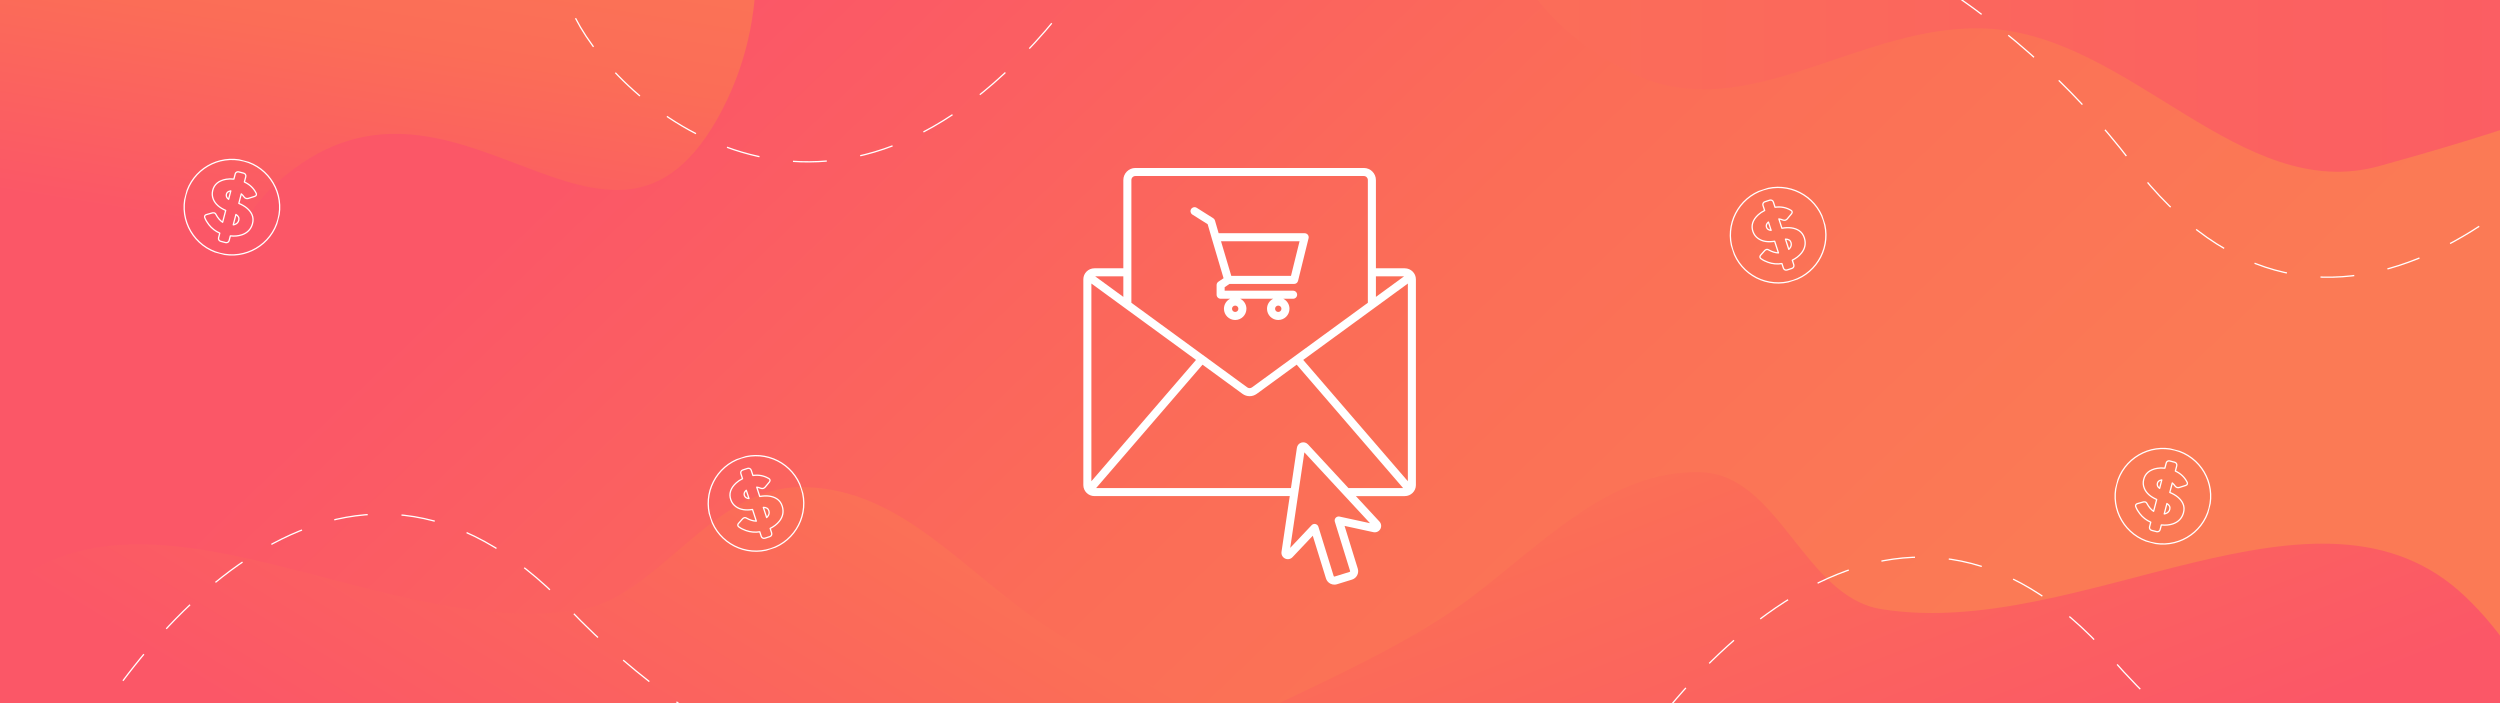 <?xml version="1.0" encoding="UTF-8"?> <svg width="1920" height="540" viewBox="0 0 1920 540" fill="none" xmlns="http://www.w3.org/2000/svg">
<rect x="0" y="0" width="1920" height="540" fill="#333333" stroke="none"/>
<g clip-path="url(#clip0_751_5184)">
<rect width="1920" height="540" fill="white"/>
<g clip-path="url(#clip1_751_5184)">
<path d="M1958 0H40V541H1958V0Z" fill="url(#paint0_linear_751_5184)"/>
<path fill-rule="evenodd" clip-rule="evenodd" d="M1128.56 459.794C1184.7 417.81 1235.93 360.886 1305.95 362.655C1366.21 364.178 1385.23 458.106 1444.73 467.786C1598.22 492.756 1780.63 350.876 1893.38 458.216C2007.7 567.063 2016.15 794.096 1913.27 913.865C1811.42 1032.43 1619.95 974.762 1464.86 957.061C1374.73 946.774 1319.67 861.417 1232.52 836.169C1078.81 791.637 820.129 912.451 777.443 757.904C734.902 603.88 1000.76 555.371 1128.56 459.794Z" fill="url(#paint1_linear_751_5184)"/>
<path fill-rule="evenodd" clip-rule="evenodd" d="M211.771 141.19C90.137 251.74 223.044 582.931 59.032 590.758C-101.821 598.433 -153.024 356.591 -276.718 253.247C-430.639 124.653 -769.662 276.359 -830.045 84.859C-883.593 -84.959 -561.847 -117.582 -431.979 -239.141C-311.243 -352.151 -270.556 -557.135 -108.709 -590.325C68.859 -626.736 253.729 -535.288 380.87 -405.825C507.128 -277.261 637.958 -74.9 554.366 84.859C468.637 248.706 348.513 16.91 211.771 141.19Z" fill="url(#paint2_linear_751_5184)"/>
<path fill-rule="evenodd" clip-rule="evenodd" d="M2232.16 -173.993C2243.84 0.78 1995.77 80.749 1827.35 127.526C1720.9 157.087 1636.8 27.716 1526.51 21.989C1429.06 16.93 1342.87 98.273 1254.52 56.763C1157.91 11.362 1138.93 -71.212 1109.43 -173.993C1061.94 -339.44 937.038 -524.816 1036.24 -665.363C1136.34 -807.193 1360.55 -815.08 1526.51 -764.911C1665.61 -722.857 1678.04 -531.007 1789.54 -437.634C1926.47 -322.981 2220.22 -352.409 2232.16 -173.993Z" fill="url(#paint3_linear_751_5184)"/>
<path fill-rule="evenodd" clip-rule="evenodd" d="M785.277 468.272C729.138 426.288 684.076 374.105 615.073 374.105C546.072 374.105 505.199 458.594 445.698 468.273C292.203 493.244 109.789 351.364 -2.956 458.704C-117.284 567.551 -125.726 794.582 -22.841 914.351C79.006 1032.92 270.466 975.249 425.561 957.548C515.693 947.261 570.758 861.904 657.905 836.656C811.609 792.125 1070.3 912.937 1112.98 758.391C1155.52 604.367 913.077 563.849 785.277 468.272Z" fill="url(#paint4_linear_751_5184)"/>
</g>
<g clip-path="url(#clip2_751_5184)">
<path d="M1078.87 206.053H1056.7V138.272C1056.7 133.16 1052.53 129 1047.42 129H871.994C866.88 129 862.718 133.16 862.718 138.272V206.053H840.541C835.834 206.053 832 209.842 832 214.497V372.559C832 377.214 835.828 381.003 840.541 381.003H990.535L984.196 423.81C983.881 425.949 984.976 428.014 986.917 428.959C988.859 429.905 991.166 429.479 992.644 427.909L1008.2 411.447L1018.35 444.246C1018.88 445.971 1020.06 447.38 1021.65 448.221C1022.64 448.74 1023.71 449.006 1024.8 449.006C1025.46 449.006 1026.14 448.907 1026.8 448.703L1038.32 445.143C1040.05 444.611 1041.46 443.437 1042.3 441.842C1043.14 440.247 1043.31 438.417 1042.77 436.699L1032.63 403.899L1054.76 408.709C1056.87 409.166 1059.01 408.214 1060.08 406.341C1061.15 404.468 1060.88 402.144 1059.42 400.555L1041.31 381.009H1078.87C1083.58 381.009 1087.41 377.22 1087.41 372.565V214.503C1087.41 209.848 1083.58 206.059 1078.87 206.059V206.053ZM1000.88 276.424L1081.23 217.761V369.592L1000.88 276.424ZM1078.31 212.234L1056.7 228.016V212.234H1078.31ZM871.994 135.182H1047.42C1049.13 135.182 1050.51 136.566 1050.51 138.272V232.535L961.531 297.497C960.436 298.294 958.97 298.294 957.882 297.497L868.902 232.535V138.272C868.902 136.566 870.287 135.182 871.994 135.182ZM838.184 369.592V217.761L918.537 276.424L838.184 369.592ZM862.718 228.016L841.103 212.234H862.718V228.016ZM1028.76 396.723C1027.68 396.488 1026.57 396.846 1025.82 397.656C1025.08 398.466 1024.82 399.609 1025.15 400.66L1036.87 438.516C1036.92 438.702 1036.88 438.856 1036.83 438.949C1036.78 439.042 1036.68 439.171 1036.49 439.227L1024.97 442.788C1024.67 442.88 1024.35 442.713 1024.26 442.411L1012.54 404.555C1012.21 403.504 1011.36 402.706 1010.28 402.459C1010.05 402.404 1009.82 402.379 1009.58 402.379C1008.74 402.379 1007.93 402.725 1007.33 403.349L990.894 420.75L1001.75 347.406L1052.16 401.81L1028.76 396.729V396.723ZM1004.51 341.274C1003.21 339.871 1001.27 339.352 999.441 339.914C997.616 340.477 996.305 342.004 996.027 343.895L991.451 374.815H841.839L923.547 280.077L954.233 302.479C955.872 303.672 957.789 304.272 959.706 304.272C961.624 304.272 963.541 303.672 965.18 302.479L995.866 280.077L1077.57 374.815H1035.59L1004.51 341.268L1004.51 341.274Z" fill="white"/>
<path d="M915.765 164.804L927.485 172.191L930.633 183.07C930.633 183.07 930.633 183.07 930.633 183.076C930.633 183.076 930.633 183.083 930.633 183.089L939.699 213.675L935.716 216.352C934.863 216.927 934.349 217.885 934.349 218.917V226.347C934.349 228.053 935.735 229.438 937.441 229.438H944.745C941.931 230.86 939.989 233.771 939.989 237.134C939.989 241.894 943.861 245.763 948.623 245.763C953.385 245.763 957.256 241.894 957.256 237.134C957.256 233.771 955.32 230.86 952.506 229.438H977.813C974.999 230.86 973.063 233.771 973.063 237.134C973.063 241.894 976.935 245.763 981.697 245.763C986.458 245.763 990.33 241.894 990.33 237.134C990.33 233.771 988.394 230.86 985.574 229.438H993.107C994.813 229.438 996.199 228.053 996.199 226.347C996.199 224.641 994.813 223.256 993.107 223.256H940.54V220.561L944.257 218.064H993.898C995.321 218.064 996.557 217.093 996.898 215.715L1004.99 182.953C1005.22 182.032 1005.01 181.055 1004.42 180.307C1003.84 179.559 1002.94 179.12 1001.99 179.12H935.92L933.094 169.341C932.884 168.612 932.414 167.987 931.77 167.585L919.055 159.574C917.608 158.665 915.704 159.098 914.788 160.538C913.879 161.985 914.312 163.889 915.753 164.804H915.765ZM948.629 239.588C947.281 239.588 946.18 238.488 946.18 237.14C946.18 235.793 947.275 234.692 948.629 234.692C949.983 234.692 951.078 235.793 951.078 237.14C951.078 238.488 949.983 239.588 948.629 239.588ZM981.697 239.588C980.348 239.588 979.248 238.488 979.248 237.14C979.248 235.793 980.342 234.692 981.697 234.692C983.051 234.692 984.146 235.793 984.146 237.14C984.146 238.488 983.051 239.588 981.697 239.588ZM998.048 185.302L991.48 211.882H945.623L937.744 185.302H998.048Z" fill="white"/>
</g>
<g clip-path="url(#clip3_751_5184)">
<path d="M1372.43 207.351L1376.23 206.114C1377.38 205.739 1378.01 204.509 1377.64 203.365L1376.48 199.824C1379.38 198.378 1381.73 196.564 1383.5 194.35C1386.28 190.85 1387.05 187.029 1385.79 182.876C1385 180.286 1383.58 178.331 1381.51 177.016C1378.17 174.93 1373.83 174.352 1368.5 175.3L1366.17 168.132C1367.2 168.262 1368.25 168.544 1369.31 168.997C1369.96 169.252 1370.63 169.281 1371.3 169.061C1371.85 168.883 1372.48 168.262 1372.48 168.262L1372.49 168.259L1375.88 164.19C1376.34 163.631 1376.49 163.066 1376.31 162.489C1376.17 162.026 1375.85 161.687 1375.36 161.464C1371.72 159.3 1367.67 158.544 1363.24 159.173L1361.93 155.136C1361.56 153.986 1360.32 153.362 1359.18 153.734L1355.37 154.972C1354.22 155.346 1353.6 156.581 1353.97 157.726L1355.25 161.654C1353.37 162.568 1351.75 163.649 1350.4 164.887C1346.04 168.881 1344.66 173.195 1346.26 177.794C1347.04 180.058 1348.38 181.851 1350.28 183.173C1353.48 185.438 1357.7 186.129 1362.94 185.275L1365.85 194.225C1363.44 194.164 1360.94 193.409 1358.35 191.95C1357.75 191.541 1357.09 191.451 1356.39 191.678C1356.01 191.804 1355.36 192.379 1355.36 192.379L1355.35 192.383L1352.21 195.929C1351.67 196.533 1351.52 197.143 1351.73 197.774C1351.87 198.182 1352.14 198.496 1352.54 198.73C1354.02 199.812 1355.8 200.722 1357.93 201.461C1361.36 202.68 1364.89 202.986 1368.51 202.413L1369.66 205.949C1370.03 207.093 1371.26 207.719 1372.41 207.345L1372.43 207.351ZM1371.23 183.653C1373.5 183.634 1374.92 184.492 1375.48 186.255C1376 187.898 1375.66 189.413 1374.48 190.794C1374.27 191.044 1374.03 191.279 1373.78 191.504L1371.23 183.653ZM1356.65 174.451C1356.23 173.172 1356.64 171.937 1357.9 170.74L1358.15 170.532L1360.22 176.885C1358.35 176.789 1357.16 175.979 1356.65 174.451Z" stroke="white" stroke-linejoin="round"/>
<path d="M1376.96 215.491C1396.22 209.223 1406.76 188.524 1400.49 169.26C1394.22 149.995 1373.53 139.459 1354.26 145.727C1335 151.995 1324.46 172.693 1330.73 191.958C1337 211.223 1357.69 221.759 1376.96 215.491Z" stroke="white" stroke-linejoin="round"/>
</g>
<g clip-path="url(#clip4_751_5184)">
<path d="M587.429 413.351L591.232 412.114C592.382 411.739 593.008 410.509 592.636 409.365L591.484 405.824C594.381 404.378 596.725 402.564 598.498 400.35C601.282 396.85 602.053 393.029 600.79 388.876C600.004 386.286 598.581 384.331 596.51 383.016C593.168 380.93 588.831 380.352 583.498 381.3L581.166 374.132C582.197 374.262 583.246 374.544 584.312 374.997C584.961 375.252 585.626 375.281 586.303 375.061C586.85 374.883 587.479 374.262 587.479 374.262L587.49 374.259L590.882 370.19C591.343 369.631 591.492 369.066 591.311 368.489C591.167 368.026 590.855 367.687 590.36 367.464C586.716 365.3 582.674 364.544 578.245 365.173L576.931 361.136C576.557 359.986 575.321 359.362 574.177 359.734L570.374 360.972C569.224 361.346 568.6 362.581 568.972 363.726L570.25 367.654C568.369 368.568 566.75 369.649 565.403 370.887C561.042 374.881 559.663 379.195 561.26 383.794C562.041 386.058 563.38 387.851 565.277 389.173C568.476 391.438 572.698 392.129 577.936 391.275L580.848 400.225C578.442 400.164 575.942 399.409 573.346 397.95C572.747 397.541 572.094 397.451 571.394 397.678C571.007 397.804 570.363 398.379 570.363 398.379L570.351 398.383L567.211 401.929C566.671 402.533 566.517 403.143 566.729 403.774C566.868 404.182 567.14 404.496 567.543 404.73C569.016 405.812 570.804 406.722 572.927 407.461C576.358 408.68 579.889 408.986 583.506 408.413L584.656 411.949C585.028 413.093 586.258 413.719 587.408 413.345L587.429 413.351ZM586.229 389.653C588.495 389.634 589.92 390.492 590.481 392.255C591.003 393.898 590.665 395.413 589.477 396.794C589.269 397.044 589.031 397.279 588.783 397.504L586.229 389.653ZM571.65 380.451C571.228 379.172 571.638 377.937 572.898 376.74L573.151 376.532L575.219 382.885C573.349 382.789 572.16 381.979 571.65 380.451Z" stroke="white" stroke-linejoin="round"/>
<path d="M591.96 421.491C611.225 415.223 621.761 394.524 615.493 375.26C609.224 355.995 588.526 345.459 569.261 351.727C549.996 357.995 539.46 378.693 545.728 397.958C551.996 417.223 572.695 427.759 591.96 421.491Z" stroke="white" stroke-linejoin="round"/>
</g>
<g clip-path="url(#clip5_751_5184)">
<path d="M1652.44 407.309L1656.31 408.318C1657.48 408.623 1658.67 407.924 1658.97 406.76L1659.91 403.156C1663.13 403.5 1666.08 403.236 1668.77 402.327C1673 400.881 1675.71 398.079 1676.89 393.9C1677.62 391.294 1677.48 388.881 1676.44 386.656C1674.75 383.098 1671.41 380.273 1666.41 378.196L1668.31 370.902C1669.11 371.568 1669.84 372.371 1670.49 373.327C1670.9 373.891 1671.44 374.274 1672.13 374.454C1672.69 374.599 1673.55 374.416 1673.55 374.416L1673.57 374.419L1678.62 372.82C1679.31 372.598 1679.74 372.203 1679.89 371.619C1680.02 371.151 1679.94 370.697 1679.65 370.243C1677.74 366.456 1674.75 363.64 1670.68 361.781L1671.75 357.674C1672.05 356.503 1671.35 355.311 1670.18 355.008L1666.31 354C1665.14 353.695 1663.95 354.399 1663.65 355.564L1662.61 359.561C1660.53 359.317 1658.58 359.354 1656.78 359.671C1650.96 360.683 1647.47 363.573 1646.33 368.308C1645.77 370.636 1645.93 372.868 1646.82 375.004C1648.29 378.635 1651.47 381.494 1656.34 383.599L1653.97 392.706C1651.98 391.358 1650.28 389.375 1648.88 386.746C1648.6 386.078 1648.1 385.65 1647.38 385.465C1646.99 385.362 1646.14 385.499 1646.14 385.499L1646.13 385.496L1641.57 386.789C1640.79 387.007 1640.33 387.438 1640.17 388.083C1640.06 388.501 1640.12 388.913 1640.34 389.327C1641 391.033 1642.01 392.764 1643.4 394.53C1645.63 397.407 1648.44 399.568 1651.8 401.036L1650.86 404.633C1650.56 405.798 1651.25 406.988 1652.42 407.293L1652.44 407.309ZM1664.2 386.704C1666.12 387.909 1666.86 389.401 1666.38 391.188C1665.94 392.853 1664.83 393.946 1663.09 394.469C1662.78 394.568 1662.45 394.637 1662.12 394.693L1664.2 386.704ZM1656.89 371.094C1657.22 369.789 1658.23 368.97 1659.94 368.641L1660.26 368.602L1658.58 375.068C1657.06 373.978 1656.49 372.655 1656.89 371.094Z" stroke="white" stroke-linejoin="round"/>
<path d="M1651.86 416.607C1671.47 421.715 1691.5 409.963 1696.61 390.358C1701.72 370.754 1689.96 350.721 1670.36 345.613C1650.76 340.506 1630.72 352.258 1625.62 371.862C1620.51 391.467 1632.26 411.5 1651.86 416.607Z" stroke="white" stroke-linejoin="round"/>
</g>
<g clip-path="url(#clip6_751_5184)">
<path d="M169.438 185.309L173.308 186.318C174.479 186.623 175.669 185.924 175.972 184.76L176.911 181.156C180.132 181.5 183.083 181.236 185.77 180.327C190.001 178.881 192.711 176.079 193.887 171.9C194.621 169.294 194.476 166.881 193.441 164.656C191.751 161.098 188.41 158.273 183.408 156.196L185.308 148.902C186.106 149.568 186.837 150.371 187.491 151.327C187.901 151.891 188.445 152.274 189.134 152.454C189.69 152.599 190.555 152.416 190.555 152.416L190.566 152.419L195.617 150.82C196.306 150.598 196.737 150.203 196.895 149.619C197.023 149.151 196.943 148.697 196.647 148.243C194.744 144.456 191.747 141.64 187.678 139.781L188.748 135.674C189.053 134.503 188.349 133.311 187.185 133.008L183.314 132C182.144 131.695 180.952 132.399 180.649 133.564L179.607 137.561C177.53 137.317 175.584 137.354 173.782 137.671C167.956 138.683 164.469 141.573 163.334 146.308C162.771 148.636 162.932 150.868 163.817 153.004C165.29 156.635 168.474 159.494 173.345 161.599L170.972 170.706C168.979 169.358 167.28 167.375 165.88 164.746C165.597 164.078 165.096 163.65 164.383 163.465C163.989 163.362 163.137 163.499 163.137 163.499L163.125 163.496L158.569 164.789C157.788 165.007 157.329 165.438 157.168 166.083C157.065 166.501 157.125 166.913 157.338 167.327C157.995 169.033 159.011 170.764 160.4 172.53C162.633 175.407 165.442 177.568 168.796 179.036L167.859 182.633C167.555 183.798 168.254 184.988 169.424 185.293L169.438 185.309ZM181.204 164.704C183.123 165.909 183.861 167.401 183.383 169.188C182.936 170.853 181.835 171.946 180.09 172.469C179.78 172.568 179.452 172.637 179.122 172.693L181.204 164.704ZM173.887 149.094C174.221 147.789 175.232 146.97 176.939 146.641L177.264 146.602L175.58 153.068C174.057 151.978 173.492 150.655 173.887 149.094Z" stroke="white" stroke-linejoin="round"/>
<path d="M168.865 194.607C188.469 199.715 208.502 187.963 213.61 168.358C218.717 148.754 206.965 128.721 187.36 123.613C167.756 118.506 147.723 130.258 142.615 149.862C137.508 169.467 149.26 189.5 168.865 194.607Z" stroke="white" stroke-linejoin="round"/>
</g>
<path d="M442 14C478 84.833 640.094 222.059 811 14C891.5 -84 969.5 -249 1188.5 -281M1933.5 -241C2097.5 -283.167 2390.7 -287.8 2251.5 31C2112.3 349.8 2449.5 208.833 2635.5 98.5" stroke="white" stroke-dasharray="26 26"/>
<path d="M40.001 611.31C100.576 487.924 264.584 286.23 436.019 466.547C650.312 691.943 1008.46 704.011 1239.86 597.071" stroke="white" stroke-dasharray="26 26"/>
<path d="M1220 634.31C1285.4 513.413 1457.25 318.355 1621.43 505.302C1826.65 738.987 2184.04 765.191 2419.48 667.475" stroke="white" stroke-dasharray="26 26"/>
<path d="M2046.64 24.421C1972.98 140.469 1787.97 323.084 1637.21 125.155C1448.76 -122.255 1094.06 -173.289 852.385 -92.209" stroke="white" stroke-dasharray="26 26"/>
</g>
<defs>
<linearGradient id="paint0_linear_751_5184" x1="21.991" y1="525.598" x2="700.392" y2="1239.44" gradientUnits="userSpaceOnUse">
<stop stop-color="#FB5767"/>
<stop offset="0.511" stop-color="#FB6D57"/>
<stop offset="1" stop-color="#FB7A55"/>
</linearGradient>
<linearGradient id="paint1_linear_751_5184" x1="1291.86" y1="732.106" x2="1117.23" y2="289.832" gradientUnits="userSpaceOnUse">
<stop stop-color="#FB5767"/>
<stop offset="0.682" stop-color="#FB6D57"/>
<stop offset="1" stop-color="#FB7A55"/>
</linearGradient>
<linearGradient id="paint2_linear_751_5184" x1="-27.144" y1="143.267" x2="29.376" y2="-207.176" gradientUnits="userSpaceOnUse">
<stop stop-color="#FB5767"/>
<stop offset="0.455" stop-color="#FB6D57"/>
<stop offset="1" stop-color="#FB7A55"/>
</linearGradient>
<linearGradient id="paint3_linear_751_5184" x1="2232.55" y1="-330.544" x2="998.962" y2="-330.544" gradientUnits="userSpaceOnUse">
<stop stop-color="#FB5767"/>
<stop offset="1" stop-color="#FB7156"/>
</linearGradient>
<linearGradient id="paint4_linear_751_5184" x1="510.919" y1="746.556" x2="778.665" y2="308.222" gradientUnits="userSpaceOnUse">
<stop stop-color="#FB5767"/>
<stop offset="0.682" stop-color="#FB6D57"/>
<stop offset="1" stop-color="#FB7A55"/>
</linearGradient>
<clipPath id="clip0_751_5184">
<rect width="1920" height="540" fill="white"/>
</clipPath>
<clipPath id="clip1_751_5184">
<rect width="1920" height="540" fill="white"/>
</clipPath>
<clipPath id="clip2_751_5184">
<rect width="255.413" height="320" fill="white" transform="translate(832 129)"/>
</clipPath>
<clipPath id="clip3_751_5184">
<rect width="73.963" height="73.963" fill="white" transform="translate(1319 156.884) rotate(-18.023)"/>
</clipPath>
<clipPath id="clip4_751_5184">
<rect width="73.963" height="73.963" fill="white" transform="translate(534 362.884) rotate(-18.023)"/>
</clipPath>
<clipPath id="clip5_751_5184">
<rect width="73.963" height="73.963" fill="white" transform="translate(1634.65 336) rotate(14.602)"/>
</clipPath>
<clipPath id="clip6_751_5184">
<rect width="73.963" height="73.963" fill="white" transform="translate(151.648 114) rotate(14.602)"/>
</clipPath>
</defs>
</svg>
